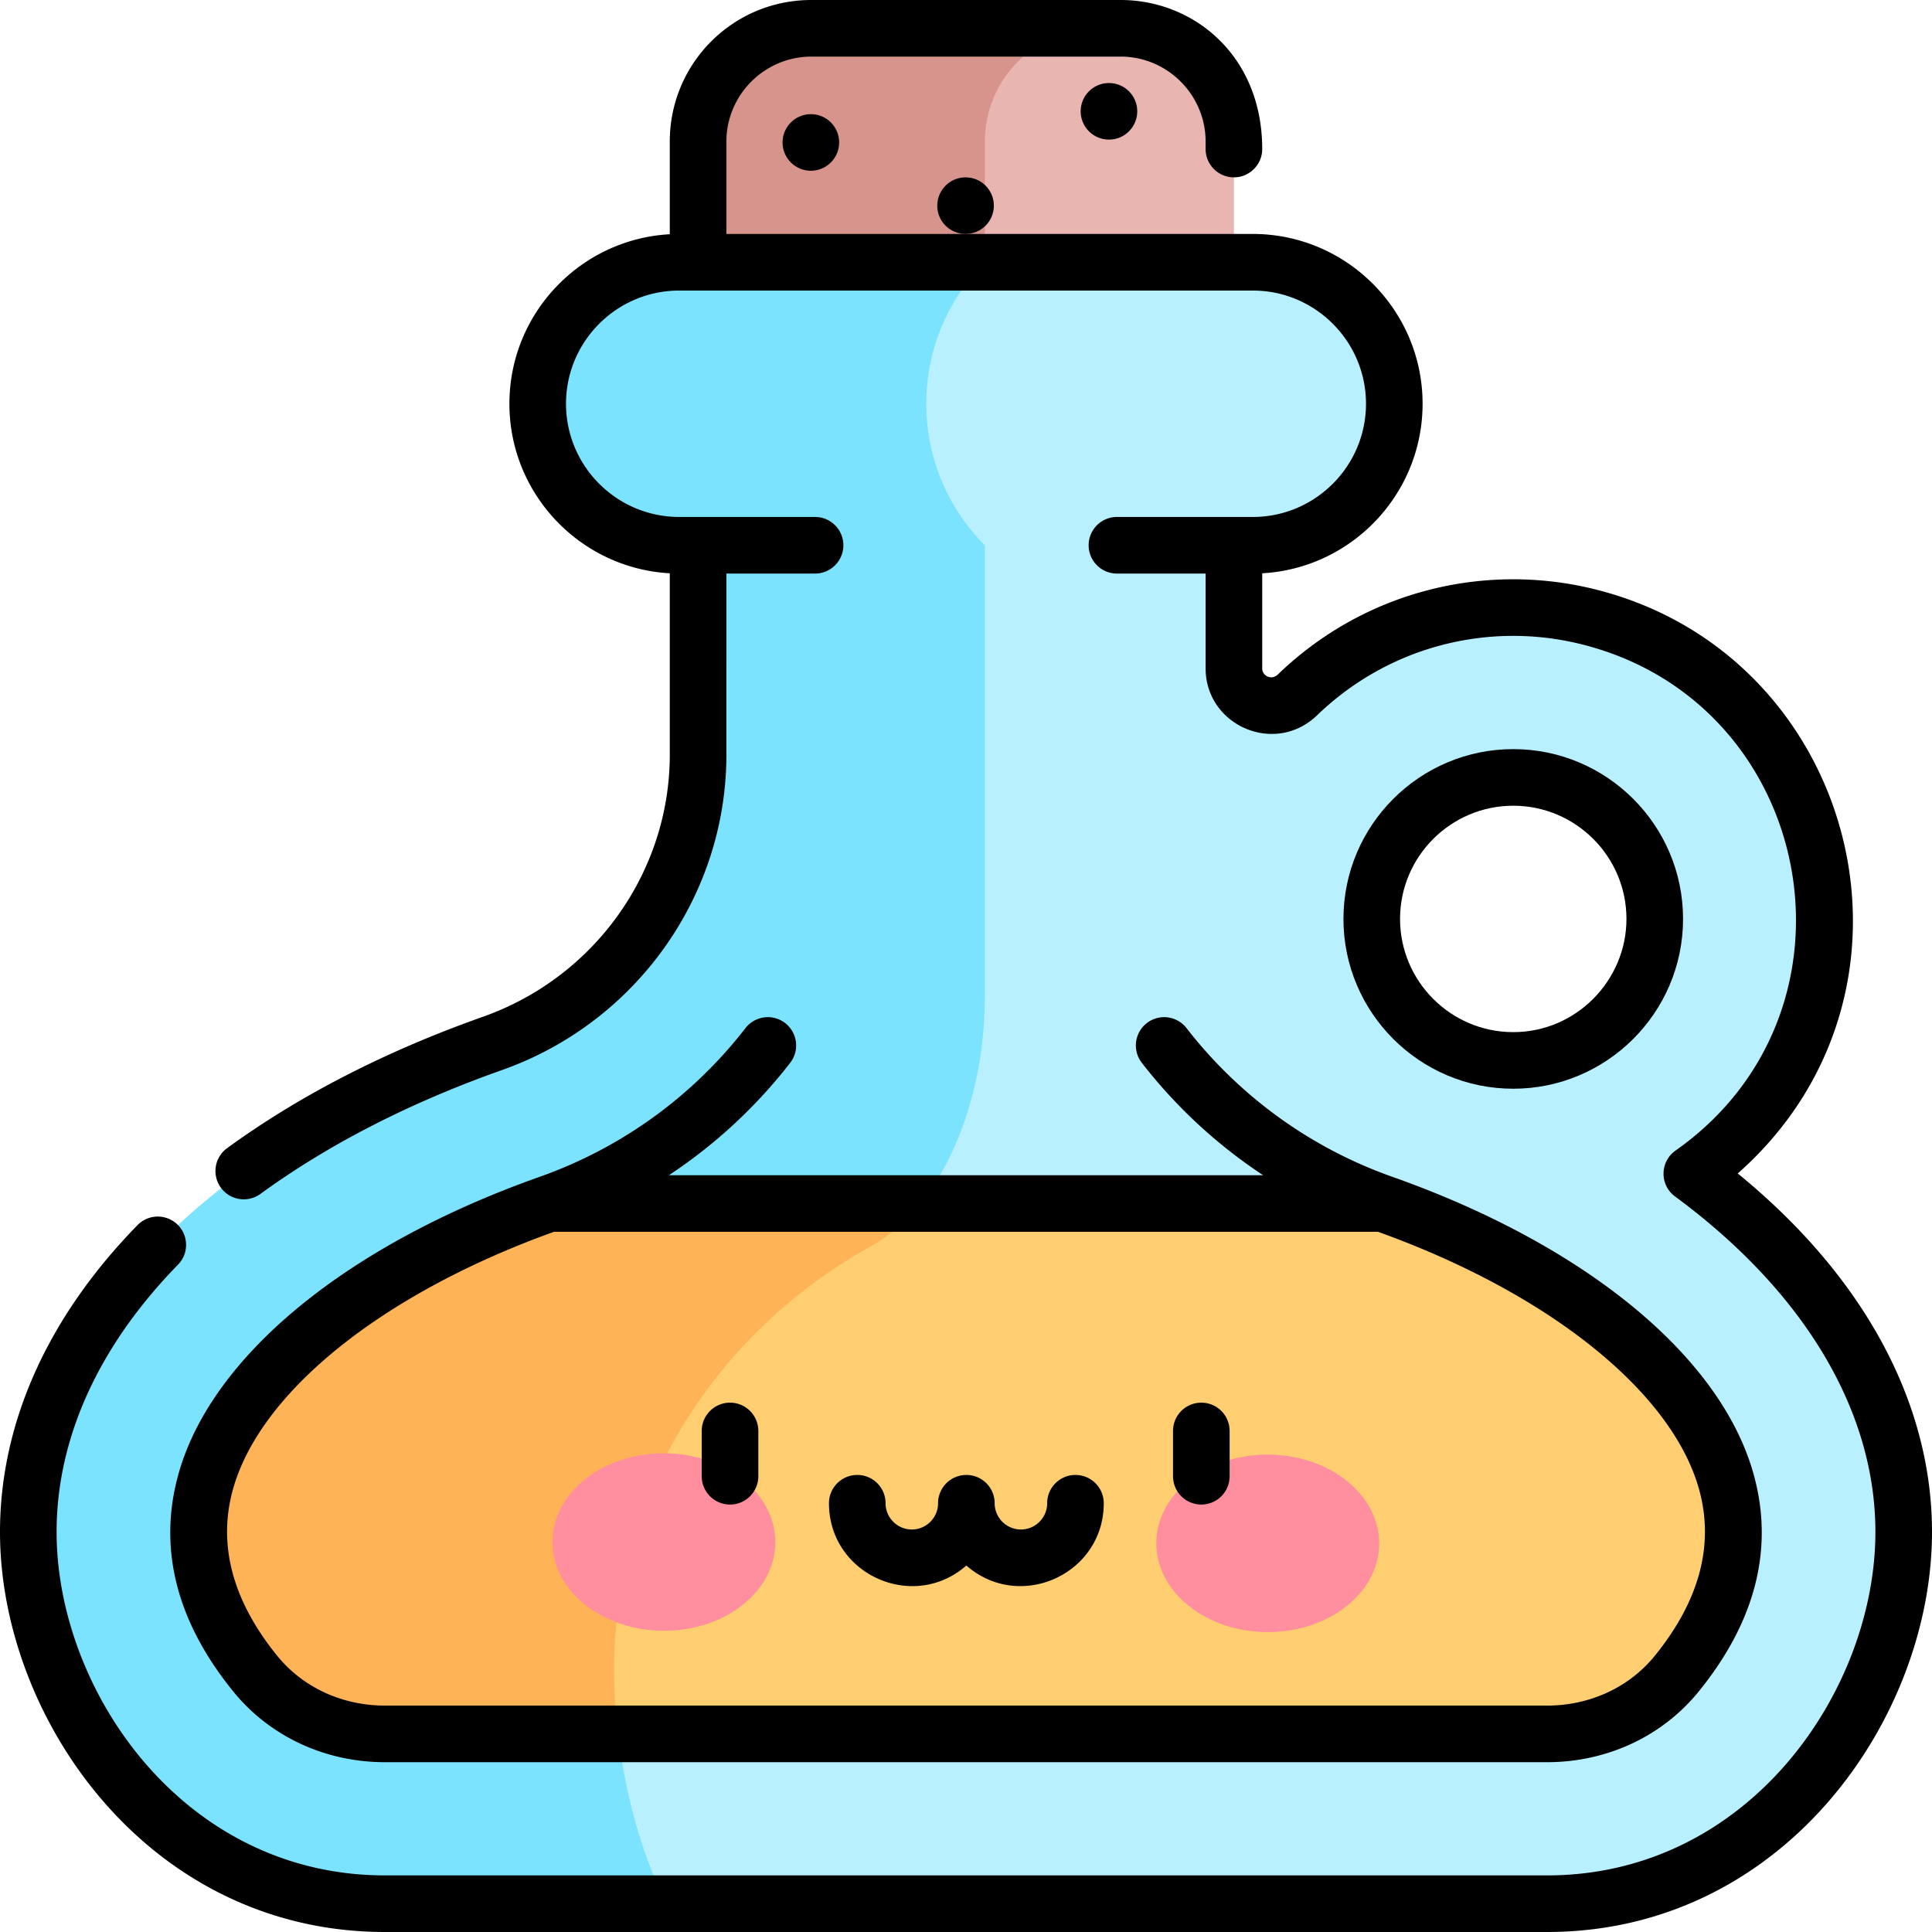 <svg xmlns="http://www.w3.org/2000/svg" width="512" height="512"><path fill="#d6948c" d="M215 7.5c-16.569 0-30 13.431-30 30V97h76l30-89.5z"/><path fill="#e8b5b1" d="M297 7.5h-6c-16.569 0-30 13.431-30 30V97h66V37.5c0-16.569-13.431-30-30-30"/><path fill="#b9f0ff" d="M448.354 311.04c21.906-15.402 36.029-41.161 35.135-70.112-1.341-43.415-36.712-78.666-80.131-79.871-23.112-.641-44.166 8.291-59.521 23.101-6.381 6.154-16.836 1.63-16.836-7.057V107H219.767v119.882l-73.868 73.868v172.976l30.774 30.774h233.295c26.833 0 52.465-11.81 69.365-32.652C495.451 451.97 504.5 429.623 504.5 406c0-36.036-21.059-69.099-56.146-94.96m-47.326-30.015c-20.678 0-37.5-16.822-37.5-37.5s16.822-37.5 37.5-37.5 37.5 16.822 37.5 37.5-16.822 37.5-37.5 37.5"/><path fill="#7ce3ff" d="M185 107v93.006c0 34.513-21.96 64.999-54.496 76.511C56.917 302.556 7.5 350.792 7.5 406c0 23.623 9.049 45.97 25.168 65.848 16.9 20.842 42.533 32.652 69.365 32.652h74.639c-6.553-12.665-10.985-29.065-12.883-45l80.121-70.28v-70.28c10.568-13.088 17.09-33.139 17.09-55.071V107z"/><path fill="#b9f0ff" d="M332 69.5h-71L216.885 107 261 144.5h71c20.711 0 37.5-16.79 37.5-37.5S352.711 69.5 332 69.5"/><path fill="#7ce3ff" d="M261 69.5h-81c-20.711 0-37.5 16.789-37.5 37.5s16.789 37.5 37.5 37.5h81c-20.711-20.71-20.711-54.29 0-75"/><path fill="#ffce71" d="M366.484 318.94H243.903l-118.827 22.196v79.65L163.79 459.5h246.177c13.628 0 26.17-5.83 34.413-15.995 42.973-52.993-13.934-101.932-77.896-124.565"/><path fill="#ffb357" d="M230.832 330.25c4.818-2.672 9.211-6.531 13.071-11.31h-98.387c-63.995 22.645-120.848 71.596-77.895 124.566 8.242 10.164 20.784 15.994 34.412 15.994h61.756c-.686-5.763-1.05-11.467-1.05-16.91.001-47.899 27.357-89.748 68.093-112.34"/><ellipse cx="175.972" cy="408.735" fill="#ff8e9e" rx="23.515" ry="29.529" transform="rotate(-89.89 175.916 408.712)"/><ellipse cx="336.028" cy="409.085" fill="#ff8e9e" rx="23.515" ry="29.529" transform="rotate(-89.89 335.958 409.078)"/><path d="M460.517 310.981c55.197-48.742 31.489-138.218-38.633-155.005l-.018-.004c-28.518-6.821-60.141.512-83.237 22.787-1.638 1.582-4.129.425-4.129-1.659v-25.174C358.155 150.625 377 130.974 377 107c0-24.813-20.187-45-45-45H192.5V37.5c.02-12.39 10.12-22.48 22.5-22.5h82c12.38.02 22.479 10.11 22.5 22.5v2c0 4.14 3.37 7.5 7.5 7.5s7.5-3.36 7.5-7.5C334.5 14.629 316.235 0 297 0h-82c-20.774 0-37.5 16.806-37.5 37.5v24.573C153.845 63.375 135 83.026 135 107s18.845 43.625 42.5 44.927v48.079c0 31.059-19.892 58.965-49.498 69.441-25.796 9.128-48.613 20.845-67.817 34.826a7.5 7.5 0 1 0 8.829 12.127c18.033-13.128 39.563-24.167 63.993-32.812 35.585-12.592 59.494-46.181 59.494-83.582V152H216c4.143 0 7.5-3.358 7.5-7.5s-3.357-7.5-7.5-7.5h-36c-16.542 0-30-13.458-30-30s13.458-30 30-30h152c16.542 0 30 13.458 30 30s-13.458 30-30 30h-36c-4.143 0-7.5 3.358-7.5 7.5s3.357 7.5 7.5 7.5h23.5v25.101c0 15.208 18.388 23.215 29.542 12.456 18.972-18.298 45.22-24.768 69.35-18.992 62.748 15.021 78.522 97.165 25.648 134.34-4.186 2.942-4.259 9.135-.136 12.173C478.144 342.312 497 373.893 497 406c0 41.902-33.447 91-87.033 91H102.033C48.366 497 15 447.782 15 406c-.001-24.836 11.142-49.354 32.224-70.903a7.5 7.5 0 0 0-10.722-10.489C12.621 349.017-.001 377.162 0 406c0 49.335 39.275 106 102.033 106h307.934C472.705 512 512 455.317 512 406c0-34.423-18.2-67.869-51.483-95.019"/><path d="M401.028 288.525c24.658 0 45-20.057 45-45 0-24.813-20.187-45-45-45s-45 20.187-45 45 20.187 45 45 45m0-75c16.542 0 30 13.458 30 30 0 16.317-13.347 30-30 30-16.542 0-30-13.458-30-30s13.458-30 30-30"/><circle cx="214.885" cy="37.75" r="7.5"/><circle cx="255.885" cy="54.5" r="7.5"/><circle cx="293.885" cy="29.5" r="7.5"/><path d="M209.457 281.595a7.5 7.5 0 0 0-11.855-9.189c-14.077 18.162-32.953 31.809-54.588 39.464-51.138 18.095-86.905 47.483-95.677 78.613-5.539 19.657-.675 39.086 14.459 57.748C71.469 460.159 86.135 467 102.033 467h307.934c15.898 0 30.565-6.842 40.238-18.771 15.136-18.665 20.001-38.094 14.463-57.749-8.771-31.126-44.539-60.513-95.682-78.61-21.635-7.656-40.511-21.302-54.588-39.464a7.5 7.5 0 0 0-11.855 9.189 134.4 134.4 0 0 0 32.186 29.845H177.271a134.4 134.4 0 0 0 32.186-29.845m155.731 44.845c45.232 16.259 77.768 42.29 85.043 68.108 4.14 14.692.211 29.574-11.676 44.233-6.812 8.4-17.232 13.219-28.588 13.219H102.033c-11.355 0-21.775-4.817-28.587-13.217-11.885-14.657-15.812-29.539-11.672-44.232 7.276-25.822 39.81-51.853 85.038-68.111z"/><path d="M193.465 398.72a7.5 7.5 0 0 0 7.5-7.5v-12c0-4.142-3.357-7.5-7.5-7.5s-7.5 3.358-7.5 7.5v12a7.5 7.5 0 0 0 7.5 7.5M318.362 398.72a7.5 7.5 0 0 0 7.5-7.5v-12c0-4.142-3.357-7.5-7.5-7.5s-7.5 3.358-7.5 7.5v12a7.5 7.5 0 0 0 7.5 7.5M256.096 414.879c14.124 12.385 36.411 2.337 36.411-16.504 0-4.142-3.357-7.5-7.5-7.5s-7.5 3.358-7.5 7.5c0 3.835-3.12 6.956-6.955 6.956a6.963 6.963 0 0 1-6.956-6.956c0-4.142-3.357-7.5-7.5-7.5s-7.5 3.358-7.5 7.5c0 3.835-3.12 6.956-6.955 6.956a6.963 6.963 0 0 1-6.956-6.956c0-4.142-3.357-7.5-7.5-7.5s-7.5 3.358-7.5 7.5c0 18.831 22.278 28.898 36.411 16.504"/></svg>